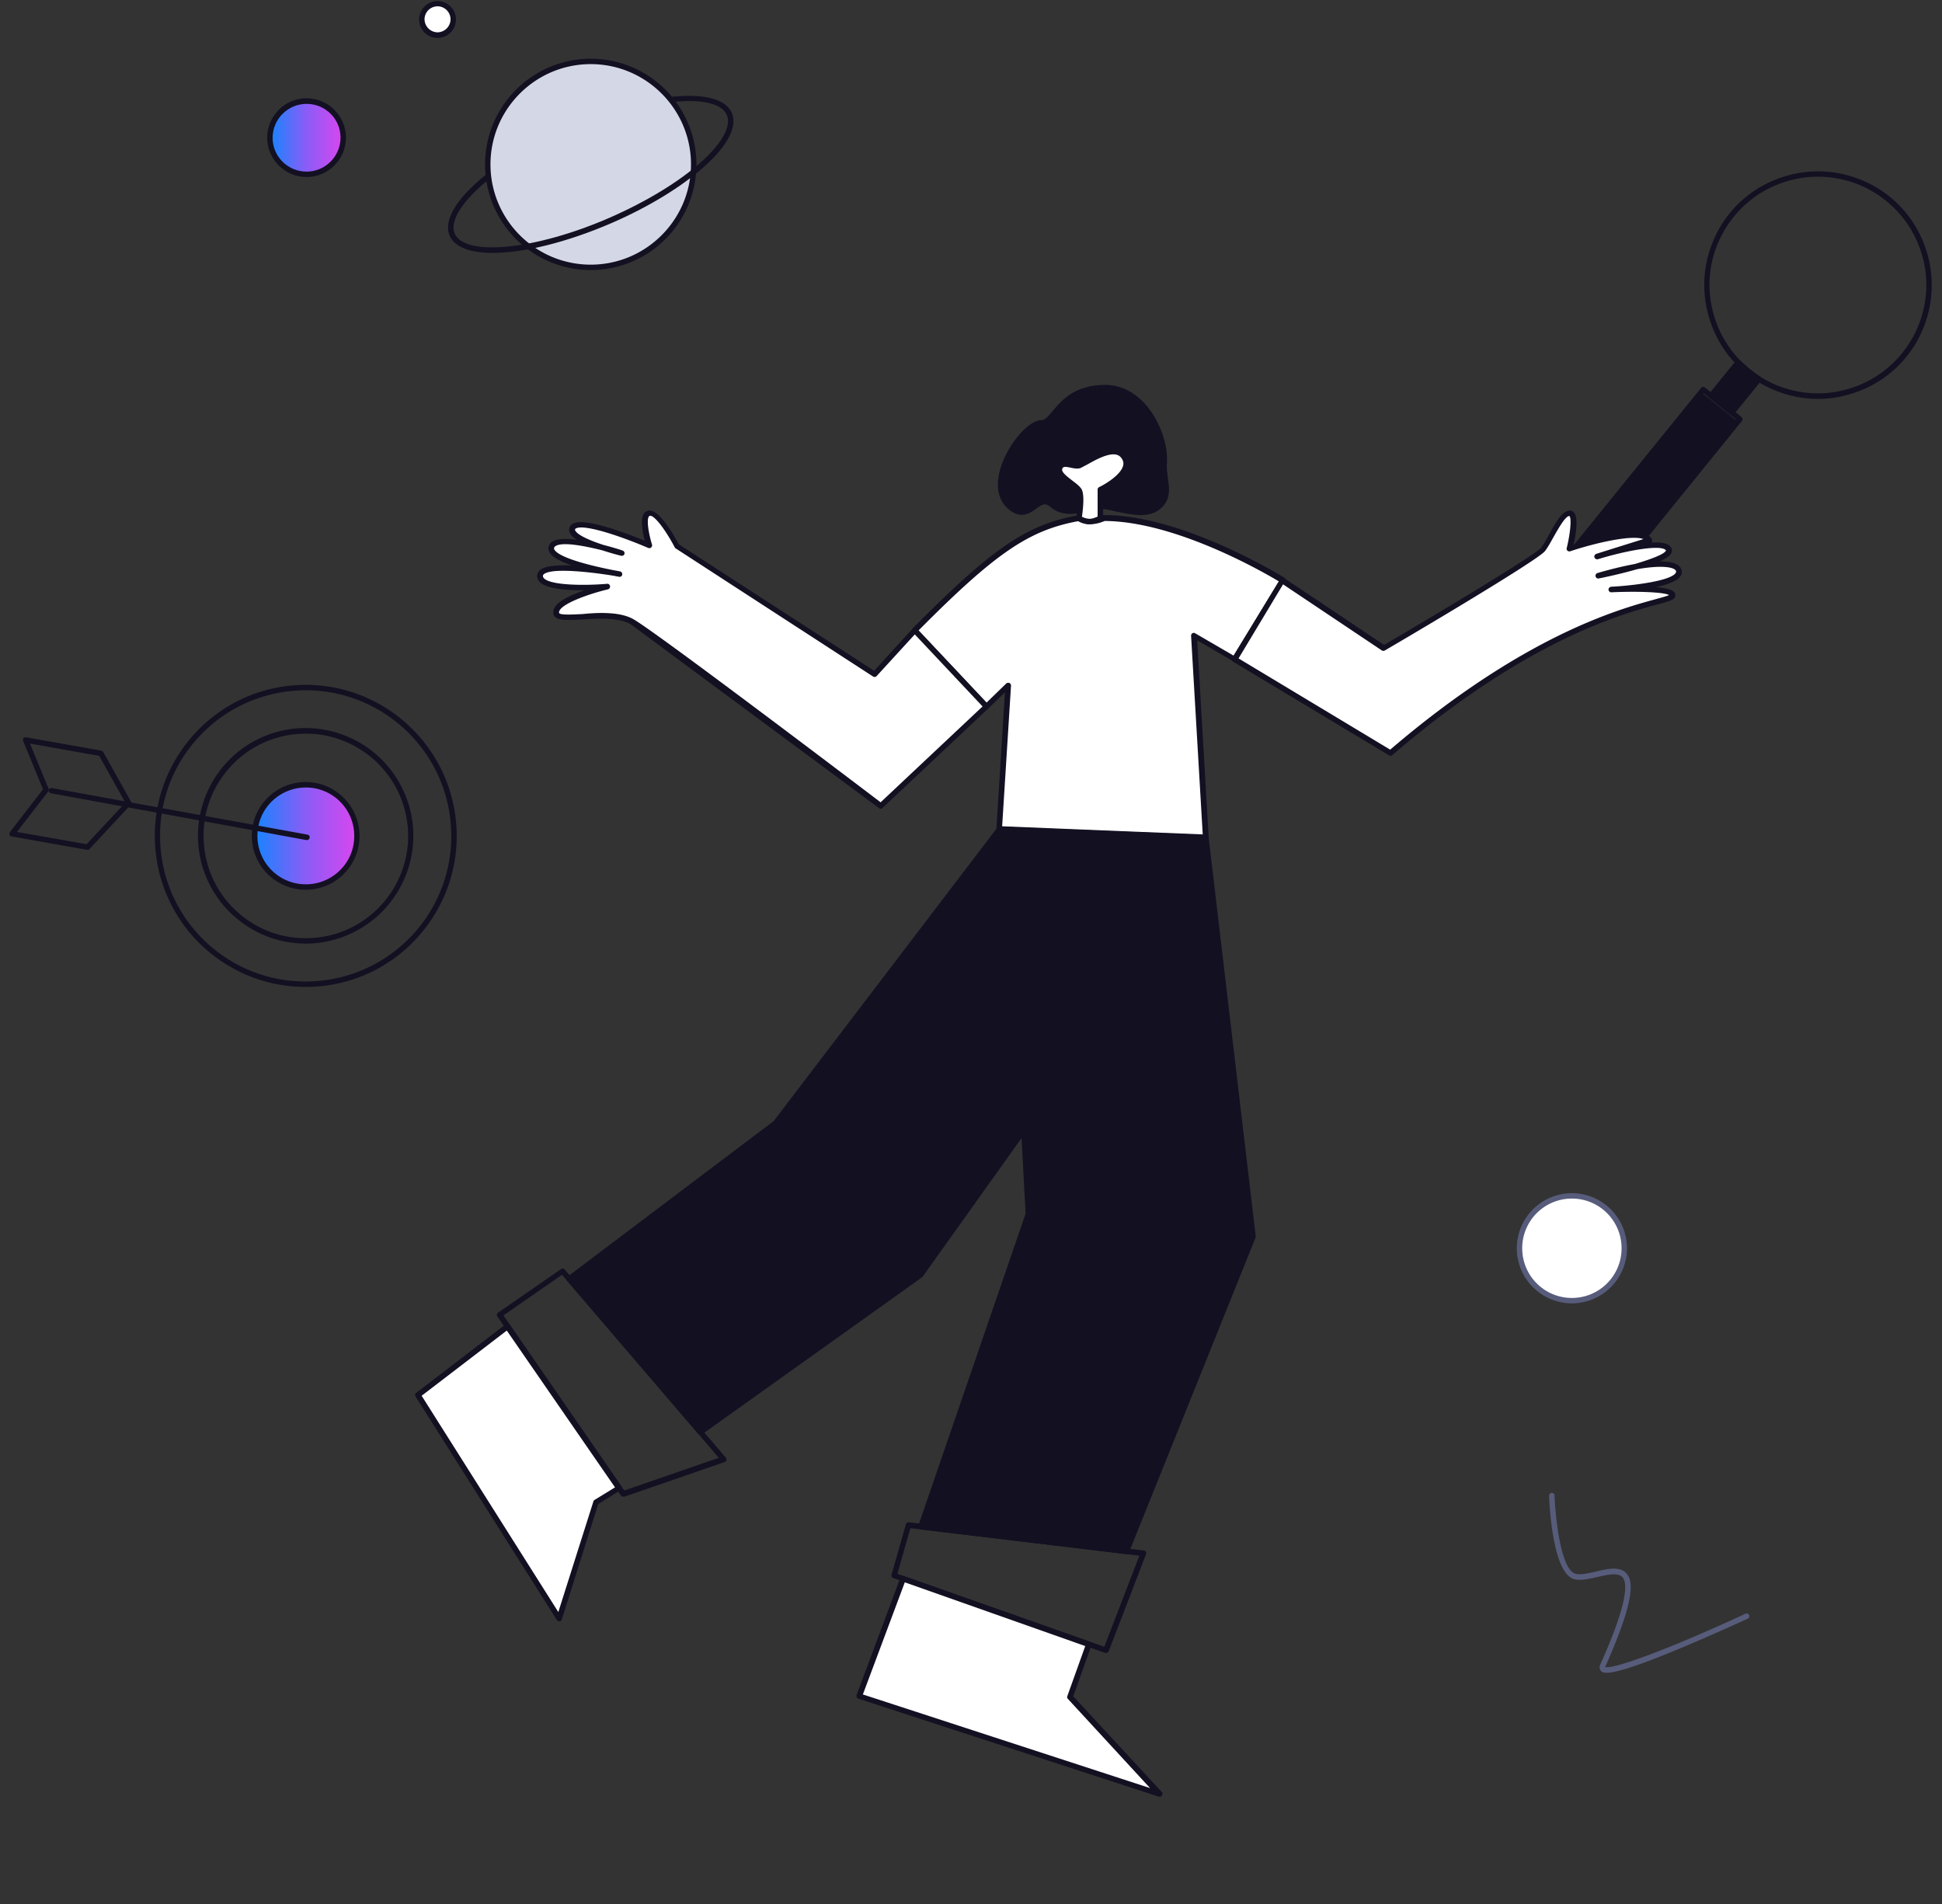 <svg xmlns="http://www.w3.org/2000/svg" width="306" height="300" fill="none" xmlns:v="https://vecta.io/nano"><rect width="100%" height="100%" fill="#333333" stroke="none"/><style><![CDATA[.B{fill:#131022}.C{fill:#fff}]]></style><path d="M48.134 155.505c-5.608 0-10.959-1.964-15.314-5.608a23.71 23.71 0 0 1-8.34-16.168c-.541-6.319 1.423-12.496 5.522-17.364a23.63 23.63 0 0 1 16.168-8.369c13.066-1.11 24.594 8.625 25.704 21.691.541 6.319-1.423 12.496-5.522 17.364a23.63 23.63 0 0 1-16.168 8.368 24.64 24.64 0 0 1-2.05.086zm.057-46.74a22.63 22.63 0 0 0-1.964.085 22.87 22.87 0 0 0-15.599 8.056c-3.957 4.668-5.835 10.618-5.323 16.738.512 6.091 3.387 11.642 8.056 15.598 4.697 3.957 10.618 5.836 16.738 5.323 6.091-.512 11.642-3.387 15.599-8.055a22.8 22.8 0 0 0 5.323-16.738c-.996-11.955-11.044-21.007-22.829-21.007zm-.027 39.91c-3.985 0-7.828-1.395-10.931-4.013a16.94 16.94 0 0 1-5.978-11.529 17 17 0 0 1 3.928-12.382c2.904-3.473 7.031-5.579 11.528-5.978a17 17 0 0 1 18.36 15.485 17 17 0 0 1-15.485 18.36c-.456.057-.939.057-1.423.057zm.029-33.076a21.51 21.51 0 0 0-1.366.057 16 16 0 0 0-10.959 5.664c-2.79 3.302-4.099 7.458-3.729 11.756a16 16 0 0 0 5.665 10.959c3.302 2.789 7.458 4.099 11.756 3.729 8.853-.74 15.457-8.568 14.688-17.42-.712-8.398-7.771-14.745-16.054-14.745z" class="B"/><path d="M48.875 139.734c4.441-.37 7.714-4.27 7.344-8.71s-4.27-7.714-8.71-7.344-7.714 4.27-7.344 8.71 4.27 7.714 8.71 7.344z" fill="url(#A)"/><g class="B"><path d="M48.163 140.191c-1.993 0-3.9-.683-5.465-1.992-1.736-1.452-2.79-3.501-2.989-5.779a8.39 8.39 0 0 1 1.964-6.177c1.452-1.736 3.501-2.789 5.778-2.988a8.38 8.38 0 0 1 6.177 1.964c1.708 1.451 2.79 3.501 2.989 5.778.199 2.249-.512 4.469-1.964 6.177-1.452 1.736-3.501 2.79-5.778 2.989-.228.028-.455.028-.712.028zm.028-16.111l-.655.029c-2.021.17-3.871 1.138-5.181 2.675s-1.936 3.53-1.765 5.579c.171 2.021 1.139 3.872 2.676 5.181 1.566 1.31 3.53 1.936 5.579 1.765 2.021-.171 3.871-1.139 5.181-2.676s1.936-3.529 1.765-5.579c-.171-2.021-1.139-3.871-2.676-5.181-1.395-1.167-3.131-1.793-4.925-1.793z"/><path d="M48.362 132.365h-.085l-40.25-7.372c-.228-.029-.399-.256-.342-.484.028-.228.256-.399.484-.342l40.278 7.344c.228.029.398.256.342.484-.029.228-.228.37-.427.37z"/><path d="M13.777 133.901h-.085l-11.87-2.106a.41.41 0 0 1-.313-.256c-.057-.143-.028-.285.057-.427l5.209-6.747-3.131-7.628c-.057-.143-.028-.313.057-.427a.42.42 0 0 1 .399-.143l11.87 2.107a.52.52 0 0 1 .285.199l4.384 7.828c.085.171.057.37-.057.512l-6.49 6.974c-.085.086-.199.114-.313.114zm-11.101-2.818l10.959 1.936 6.12-6.547-4.128-7.373-10.902-1.935 2.932 7.116c.057.142.028.313-.057.427l-4.924 6.376zm283.786-68.231c-2.363 0-4.725-.484-6.974-1.423a17.69 17.69 0 0 1-9.621-9.763c-1.793-4.441-1.765-9.308.085-13.72a17.69 17.69 0 0 1 9.764-9.621c4.441-1.793 9.308-1.765 13.72.085a17.69 17.69 0 0 1 9.621 9.763 17.9 17.9 0 0 1-.085 13.72 17.69 17.69 0 0 1-9.764 9.621c-2.191.882-4.469 1.338-6.746 1.338zm0-35.012c-2.163 0-4.355.427-6.433 1.252-4.213 1.708-7.515 4.981-9.308 9.166s-1.793 8.853-.086 13.066 4.982 7.515 9.166 9.308c4.213 1.765 8.824 1.793 13.066.085 4.213-1.708 7.515-4.981 9.308-9.166 1.765-4.213 1.822-8.853.085-13.065-1.708-4.213-4.981-7.515-9.166-9.308-2.134-.882-4.383-1.338-6.632-1.338z"/><path d="M273.88 57.074l1.509 1.338 1.765 1.309-4.27 5.266-3.302-2.676 4.298-5.238z"/><path d="M272.884 65.444c-.085 0-.199-.028-.256-.085l-3.302-2.676c-.171-.142-.199-.427-.057-.598l4.27-5.266a.56.56 0 0 1 .313-.171.43.43 0 0 1 .313.114l1.48 1.338 1.765 1.309a.38.38 0 0 1 .171.285c0 .114-.029.228-.086.313l-4.269 5.266c-.057.085-.171.142-.285.142-.029.028-.029.028-.057.028zm-2.676-3.16l2.619 2.135 3.729-4.583-1.423-1.082-1.196-1.053-3.729 4.583zm3.612 4.146l-5.778-4.668-19.954 24.622 5.778 4.668L273.82 66.43z"/><path d="M254.183 91.089c-.086 0-.2-.028-.257-.085l-5.778-4.668c-.171-.142-.199-.427-.057-.598l19.954-24.622c.057-.085.171-.142.285-.142s.228.028.313.085l5.778 4.668a.44.44 0 0 1 .057.598l-19.954 24.622a.35.35 0 0 1-.284.142h-.057zm-5.181-5.181l5.095 4.127 19.413-23.968-5.095-4.127-19.413 23.968z"/></g><path d="M48.305 27.466c3.188 0 5.75-2.59 5.75-5.75s-2.562-5.778-5.75-5.778-5.75 2.59-5.75 5.75 2.59 5.778 5.75 5.778z" fill="url(#B)"/><path d="M48.305 27.895c-3.416 0-6.205-2.79-6.205-6.205s2.79-6.205 6.205-6.205 6.205 2.79 6.205 6.205-2.79 6.205-6.205 6.205zm0-11.528c-2.932 0-5.351 2.391-5.351 5.351s2.419 5.323 5.351 5.323 5.351-2.391 5.351-5.351-2.391-5.323-5.351-5.323z" class="B"/><path d="M68.942 5.549a2.51 2.51 0 0 0 2.505-2.505A2.51 2.51 0 0 0 68.942.539a2.51 2.51 0 0 0-2.505 2.505c.028 1.395 1.139 2.505 2.505 2.505z" class="C"/><path d="M68.943 5.975c-1.623 0-2.903-1.309-2.903-2.903S67.349.168 68.943.168s2.903 1.309 2.903 2.903-1.281 2.903-2.903 2.903zm0-4.981a2.06 2.06 0 0 0-2.049 2.049 2.08 2.08 0 0 0 2.049 2.049 2.08 2.08 0 0 0 2.05-2.049 2.06 2.06 0 0 0-2.05-2.049z" class="B"/><path d="M93.083 42.126a16.22 16.22 0 1 0 0-32.45 16.22 16.22 0 1 0 0 32.45z" fill="#d4d7e5"/><g class="B"><path d="M93.082 42.554A16.66 16.66 0 0 1 76.43 25.902 16.66 16.66 0 0 1 93.082 9.25a16.66 16.66 0 0 1 16.652 16.652 16.66 16.66 0 0 1-16.652 16.652zm0-32.45c-8.71 0-15.798 7.088-15.798 15.798S84.372 41.7 93.082 41.7s15.798-7.088 15.798-15.798-7.088-15.798-15.798-15.798z"/><path d="M77.653 39.848c-3.53 0-6.006-.883-6.803-2.704-1.025-2.391 1.053-5.892 5.721-9.621.171-.142.456-.114.598.057s.114.455-.057.598c-4.27 3.444-6.319 6.661-5.465 8.625 1.622 3.7 12.809 2.562 24.423-2.505 5.778-2.533 10.902-5.636 14.403-8.767 3.331-2.989 4.811-5.693 4.042-7.429-.768-1.793-3.928-2.533-8.596-2.021-.228.028-.455-.142-.455-.37-.029-.228.142-.455.37-.455 5.152-.541 8.539.37 9.478 2.533.911 2.106-.597 5.095-4.269 8.397-3.558 3.188-8.739 6.376-14.631 8.938-7.173 3.103-13.948 4.725-18.759 4.725z"/></g><path d="M253.146 263.574c-.57 0-.74-.171-.883-.285-.142-.142-.341-.455-.114-.996 3.473-7.743 4.64-12.382 3.53-13.749-.683-.825-2.391-.427-4.042-.057-1.48.342-2.875.655-3.871.228-3.16-1.366-3.644-11.841-3.672-13.037a.46.46 0 0 1 .398-.455h.029c.227 0 .427.17.427.398.114 3.074.882 11.329 3.159 12.297.74.313 2.05 0 3.331-.285 1.907-.455 3.843-.91 4.896.342.939 1.139 1.423 3.843-3.388 14.631 0 .029-.028.029-.028.057 1.167.399 9.593-2.59 22.117-8.397.228-.086.456 0 .57.199.085.228 0 .456-.2.569-.057.029-5.351 2.477-10.759 4.726-7.487 3.131-10.333 3.814-11.5 3.814z" fill="#585c7b"/><path d="M247.683 204.936c4.554 0 8.255-3.701 8.255-8.255s-3.701-8.255-8.255-8.255-8.255 3.7-8.255 8.255 3.7 8.255 8.255 8.255z" class="C"/><path d="M247.682 205.364a8.7 8.7 0 0 1-8.682-8.682 8.7 8.7 0 0 1 8.682-8.682 8.7 8.7 0 0 1 8.682 8.682 8.7 8.7 0 0 1-8.682 8.682zm0-16.51c-4.327 0-7.828 3.501-7.828 7.828s3.501 7.828 7.828 7.828 7.828-3.501 7.828-7.828-3.501-7.828-7.828-7.828z" fill="#585c7b"/><g class="B"><path d="M173.564 79.758c1.862-.029 6.606 2.008 8.934.175 2.328-1.863.757-4.482.961-6.897.349-4.424-3.173-11.961-9.284-11.961-7.217 0-7.858 5.559-10.07 5.559-2.852 0-9.574 9.778-4.685 13.416 3.056 2.299 4.133-2.532 6.373-.553 2.358 2.154 5.792.291 7.771.262z"/><path d="M179.764 81.158c-1.31 0-2.736-.32-3.987-.582-.903-.204-1.688-.378-2.212-.378-.495 0-1.164.145-1.863.32-1.921.437-4.336.99-6.228-.669-.756-.669-1.251-.378-2.182.291-.961.698-2.299 1.659-4.162.262-1.892-1.426-2.386-3.871-1.397-6.897 1.222-3.696 4.365-7.305 6.344-7.305.582 0 1.135-.64 1.805-1.455 1.368-1.63 3.434-4.104 8.265-4.104 2.27 0 4.394.989 6.169 2.881 2.329 2.503 3.784 6.432 3.551 9.516-.058.698.058 1.484.146 2.212.261 1.746.523 3.58-1.281 5.006-.815.669-1.863.902-2.968.902zm-6.17-1.834c.611 0 1.426.175 2.386.378 2.125.466 4.773 1.048 6.228-.116 1.397-1.106 1.193-2.532.961-4.191-.117-.786-.233-1.601-.175-2.415.175-2.416-.902-6.257-3.318-8.876-1.571-1.717-3.492-2.619-5.529-2.619-4.424 0-6.257 2.183-7.596 3.783-.786.96-1.484 1.775-2.474 1.775-1.426 0-4.365 3.26-5.529 6.694-.611 1.862-.931 4.424 1.077 5.937 1.368 1.019 2.182.407 3.114-.262.873-.64 1.95-1.426 3.259-.262 1.543 1.368 3.638.902 5.442.495.757-.175 1.455-.32 2.067-.349.058.029.058.029.087.029z"/></g><path d="M157.441 130.601l32.537 1.31-1.863-31.751 6.432 3.755 7.566-12.456s-15.657-9.808-28.141-9.808c0 0-2.241 1.135-3.987 0-8.033 1.426-13.417 5.122-25.872 17.694l11.291 11.99 3.434-3.318-1.397 22.583z" class="C"/><path d="M189.979 132.347s-.03 0 0 0l-32.537-1.309a.47.47 0 0 1-.32-.146c-.087-.087-.116-.204-.116-.32l1.338-21.478-2.619 2.532a.42.42 0 0 1-.611 0c-.029-.029-3.638-3.754-11.292-12.019-.145-.175-.145-.437 0-.611 12.602-12.689 17.956-16.355 26.105-17.811.116-.029.233 0 .32.058 1.514.989 3.522 0 3.551-.029.058-.029.116-.058.203-.058 12.485 0 28.201 9.778 28.375 9.866.204.116.262.378.146.611l-7.567 12.456c-.116.204-.378.262-.582.145l-5.733-3.346 1.804 30.935a.44.44 0 0 1-.116.321c-.117.145-.233.203-.349.203zm-32.071-2.153l31.605 1.28-1.834-31.285c0-.174.059-.32.204-.407s.32-.087.437 0l6.053 3.521 7.13-11.699c-2.415-1.455-16.268-9.458-27.443-9.516-.466.204-2.474 1.019-4.162.029-7.77 1.426-13.038 5.006-25.174 17.229l10.71 11.379 3.114-3.026c.116-.117.32-.146.495-.088.174.088.262.233.262.437l-1.397 22.147z" class="B"/><path d="M144.143 99.345l-6.345 6.926-31.081-20.197s-2.852-5.471-4.365-5.18 0 5.064 0 5.064-11.234-4.86-12.107-2.736c-.757 1.834 7.741 3.929 7.741 3.929s-10.535-3.405-11.059-.902c-.495 2.328 10.739 4.191 10.739 4.191s-12.194-2.241-12.514.204c-.349 2.677 10.564 1.775 10.564 1.775s-8.323 1.95-8.061 4.162c.204 1.775 8.149-.786 11.99 1.397s39.172 29.044 39.172 29.044l16.646-15.657-11.32-12.019z" class="C"/><g class="B"><path d="M138.787 127.431a.47.47 0 0 1-.262-.087L99.383 98.358c-1.95-1.106-5.122-.902-7.654-.757-2.561.145-4.394.262-4.54-.96-.145-1.164 1.222-2.27 4.191-3.376l.698-.262c-2.677.029-5.995-.204-7.043-1.31-.291-.32-.436-.698-.378-1.106.029-.233.145-.553.524-.844.844-.611 2.823-.728 4.947-.64-1.601-.553-2.968-1.222-3.463-1.95a1.42 1.42 0 0 1-.233-.99c.087-.378.32-.669.669-.873.786-.437 2.241-.437 3.812-.233-.524-.32-.931-.669-1.106-1.048-.145-.32-.175-.64-.058-.931.087-.204.262-.466.669-.64 2.037-.844 8.702 1.746 11.175 2.765-.32-1.222-.727-3.288-.174-4.22a1.08 1.08 0 0 1 .756-.524c1.659-.291 4.016 3.871 4.773 5.297l30.79 19.935 6.083-6.665c.087-.087.203-.145.32-.145s.233.058.32.145l11.292 11.99c.174.175.145.466-.029.611l-16.647 15.658c-.087.116-.175.145-.291.145zM94.726 96.583c1.862 0 3.725.204 5.093.99 3.667 2.095 35.301 26.076 38.939 28.84l16.064-15.104-10.68-11.35-6.024 6.578c-.146.145-.379.174-.553.058l-31.111-20.197c-.058-.029-.116-.087-.145-.175-1.31-2.503-3.172-5.093-3.9-4.947-.058 0-.116.029-.175.116-.407.669.059 2.968.495 4.395.058.175 0 .349-.116.466s-.32.145-.466.087c-3.696-1.601-9.778-3.754-11.321-3.114-.175.058-.204.145-.204.175-.029.058-.029.116.029.204.378.727 2.386 1.601 4.482 2.27 1.484.378 2.677.757 2.969.873a.43.43 0 0 1 .291.524c-.058.233-.291.349-.524.291-.291-.058-1.513-.378-2.939-.844-2.765-.698-6.228-1.368-7.363-.698-.204.116-.233.233-.262.32 0 .058-.029.145.087.32.96 1.397 6.635 2.677 9.546 3.23a8.86 8.86 0 0 1 .757.145c.233.029.378.262.349.495s-.262.407-.495.349c-.116-.029-.407-.058-.757-.145-3.172-.524-9.633-1.339-11.059-.291-.146.116-.175.204-.175.262-.029.145.029.262.146.407 1.106 1.164 6.694 1.164 9.953.873.233-.029.437.146.466.378s-.116.436-.32.495c-3.201.757-7.858 2.445-7.712 3.696.058.407 2.27.262 3.609.204.931-.087 1.979-.175 3.027-.175zm62.715 34.022l-35.243 46.273-32.565 24.592 20.692 24.155 34.661-24.737 16.297-22.846.727 13.242-16.937 49.27 32.333 3.871 19.993-49.649-7.421-62.861-32.537-1.31z"/><path d="M177.435 244.859h-.059l-32.332-3.871c-.117-.029-.262-.087-.32-.203s-.088-.262-.029-.379l16.908-49.183-.64-11.903-15.57 21.827c-.029.029-.058.087-.116.117l-34.661 24.737c-.175.145-.437.087-.582-.059l-20.692-24.155c-.087-.087-.116-.203-.116-.32s.087-.233.175-.291l32.507-24.533 35.214-46.214c.088-.117.204-.175.379-.175l32.536 1.31c.204 0 .378.174.407.378l7.422 62.861c0 .058 0 .145-.03.204l-19.964 49.648c-.087.117-.262.204-.436.204zm-31.751-4.686l31.489 3.784 19.789-49.241-7.363-62.367-31.925-1.28-35.126 46.069-.088.087-32.187 24.301 20.11 23.485 34.282-24.446 16.269-22.787a.48.48 0 0 1 .465-.175c.175.059.291.204.32.408l.728 13.241c0 .059 0 .117-.029.175l-16.734 48.746z"/><path d="M161.312 178.477c-.087 0-.174-.029-.262-.088-.204-.145-.233-.436-.087-.611l12.95-16.588a.437.437 0 0 1 .699.524l-12.951 16.588a.45.45 0 0 1-.349.175zm-63.124 57.334c-.146 0-.262-.059-.349-.175l-19.469-28.2a.43.43 0 0 1 .116-.611l9.924-6.868a.45.45 0 0 1 .582.087l25.377 29.626c.087.116.116.262.087.407s-.145.262-.291.292l-15.832 5.471c-.058-.029-.087-.029-.145-.029zm-18.858-28.55l19.033 27.589 14.901-5.151-24.708-28.84-9.226 6.402z"/></g><path d="M79.971 208.977l-14.115 10.826 22.263 35.213 5.82-18.334 3.609-2.241-17.578-25.464z" class="C"/><path d="M88.119 255.456c-.145 0-.291-.087-.378-.204l-22.263-35.214c-.116-.203-.087-.436.116-.582l14.115-10.826c.087-.058.204-.116.32-.087s.233.087.291.175l17.578 25.464a.48.48 0 0 1 .058.349c-.029.116-.087.233-.204.291l-3.492 2.154-5.733 18.189c-.058.174-.204.291-.349.291h-.058zm-21.681-35.534l21.536 34.079 5.529-17.433a.45.45 0 0 1 .175-.232l3.23-1.979-17.054-24.708-13.416 10.273zm107.826 40.538c-.058 0-.087 0-.146-.029l-33.38-11.787c-.204-.087-.349-.32-.262-.524l2.27-7.945c.058-.203.262-.349.466-.32l37.018 4.453c.145.029.262.087.32.204s.087.262.029.378l-5.879 15.279a.46.46 0 0 1-.436.291zm-32.857-12.485l32.595 11.495 5.529-14.347-36.087-4.336-2.037 7.188z" class="B"/><path d="M142.306 248.766l29.248 10.331-2.968 8.294L182.7 282.67l-47.291-15.424 6.897-18.48z" class="C"/><path d="M182.701 283.107c-.058 0-.087 0-.145-.029l-47.292-15.424c-.116-.029-.204-.117-.262-.233s-.058-.233-.029-.349l6.897-18.48a.42.42 0 0 1 .553-.262l29.277 10.331c.117.029.204.117.262.233s.058.233.029.32l-2.881 8.061 13.94 15.075c.146.146.146.379.058.524-.116.146-.261.233-.407.233zm-46.738-16.123l45.254 14.755-12.951-14.056a.41.41 0 0 1-.087-.437l2.823-7.886-28.433-10.041-6.606 17.665z" class="B"/><path d="M170.014 77.232c.582.931 0 4.423 0 4.423s1.047.582 1.833.495 1.543-.495 1.543-.495v-4.54s5.645-2.707 3.579-5.297c-1.63-2.066-5.879 1.164-6.868 1.484s-2.59-.786-3.143.32c-.611 1.31 2.415 2.619 3.056 3.609z" class="C"/><path d="M171.702 82.615c-.844 0-1.775-.495-1.892-.553a.43.43 0 0 1-.232-.466c.232-1.368.407-3.58.058-4.132-.175-.291-.699-.669-1.193-1.048-1.077-.815-2.416-1.833-1.863-2.998.466-.96 1.484-.757 2.241-.611.407.087.844.175 1.135.087.175-.058.553-.262.96-.495 1.688-.96 4.86-2.765 6.403-.844.495.611.64 1.281.495 2.008-.437 1.862-3.143 3.405-3.987 3.841v4.249c0 .145-.088.291-.233.378a5.02 5.02 0 0 1-1.717.553c-.059.029-.117.029-.175.029zm-1.222-1.193c.349.175.902.349 1.309.32.437-.029.903-.233 1.164-.349v-4.249a.44.44 0 0 1 .262-.407c.932-.437 3.405-1.921 3.755-3.376.116-.437 0-.844-.321-1.251-1.047-1.339-3.812.233-5.267 1.048l-1.106.582c-.495.175-1.048.058-1.601-.058-.844-.175-1.135-.175-1.28.145-.262.524.786 1.281 1.601 1.921.582.436 1.135.873 1.396 1.281.553.873.233 3.376.088 4.394z" class="B"/><path d="M202.113 91.456l15.948 10.652s23.893-14.028 25.086-15.541 2.852-5.733 4.191-5.675 0 5.558 0 5.558 11.233-3.725 12.543-1.31l-8.178 2.561s9.924-3.056 11.175-1.251-11.029 4.249-11.029 4.249 11.524-3.434 12.601-.931c1.106 2.503-10.593 3.114-10.593 3.114s9.836-.495 9.662.931-17.142 1.368-44.469 24.824l-24.562-14.755 7.625-12.427z" class="C"/><path d="M219.11 119.078c-.088 0-.146-.029-.233-.058l-24.563-14.755c-.087-.058-.174-.145-.203-.262s0-.233.058-.32l7.567-12.427a.53.53 0 0 1 .291-.204c.116-.029.232 0 .349.058l15.715 10.506c9.575-5.617 23.893-14.231 24.737-15.308.378-.495.815-1.28 1.281-2.124 1.076-1.95 2.095-3.783 3.288-3.725.262 0 .524.145.669.378.67.873.204 3.58-.116 4.977 2.939-.931 11.059-3.201 12.339-.873.059.116.059.262.03.378-.03.058-.059.117-.117.175 2.125-.146 2.794.32 3.085.727.175.262.233.553.087.873-.174.466-.873.931-1.862 1.368 1.688-.029 2.997.291 3.376 1.164.174.378.145.786-.088 1.135-.494.786-2.095 1.368-3.899 1.746 1.367.116 2.502.349 2.881.757a.69.69 0 0 1 .203.611c-.058.611-.785.815-2.939 1.397-5.646 1.542-20.604 5.617-41.674 23.719-.059.058-.146.087-.262.087zm-23.952-15.337l23.893 14.377c21.1-18.044 36.116-22.147 41.762-23.689.932-.262 1.834-.495 2.183-.669-.902-.495-5.238-.611-9.08-.437-.233.029-.437-.175-.466-.407a.47.47 0 0 1 .408-.466c3.521-.175 9.429-.931 10.186-2.183.058-.116.087-.204.029-.32-.262-.611-2.299-.931-6.112-.262-2.503.728-5.151 1.281-6.024 1.455-.233.058-.466-.087-.524-.32s.088-.466.291-.524c.873-.262 3.347-.96 5.879-1.426 2.881-.844 4.86-1.659 4.918-2.154-.669-.96-6.082-.029-10.709 1.397a.46.46 0 0 1-.553-.291c-.088-.233.058-.466.291-.553.058-.029 4.802-1.513 7.421-2.328-1.834-.698-7.538.582-11.525 1.921-.145.058-.32 0-.436-.087-.117-.117-.175-.262-.117-.437.582-2.386.786-4.773.408-5.035-.641 0-1.776 2.066-2.474 3.289-.495.873-.931 1.688-1.368 2.241-1.222 1.542-22.758 14.231-25.232 15.657-.145.087-.32.087-.465 0l-15.57-10.419-7.014 11.67z" class="B"/><defs><linearGradient id="A" x1="40.137" y1="131.746" x2="56.248" y2="131.746" gradientUnits="userSpaceOnUse"><stop stop-color="#1685FF"/><stop offset=".5" stop-color="#8b5cf6"/><stop offset="1" stop-color="#d946ef"/></linearGradient><linearGradient id="B" x1="42.555" y1="21.729" x2="54.055" y2="21.729" gradientUnits="userSpaceOnUse"><stop stop-color="#1685FF"/><stop offset=".5" stop-color="#8b5cf6"/><stop offset="1" stop-color="#d946ef"/></linearGradient></defs></svg>